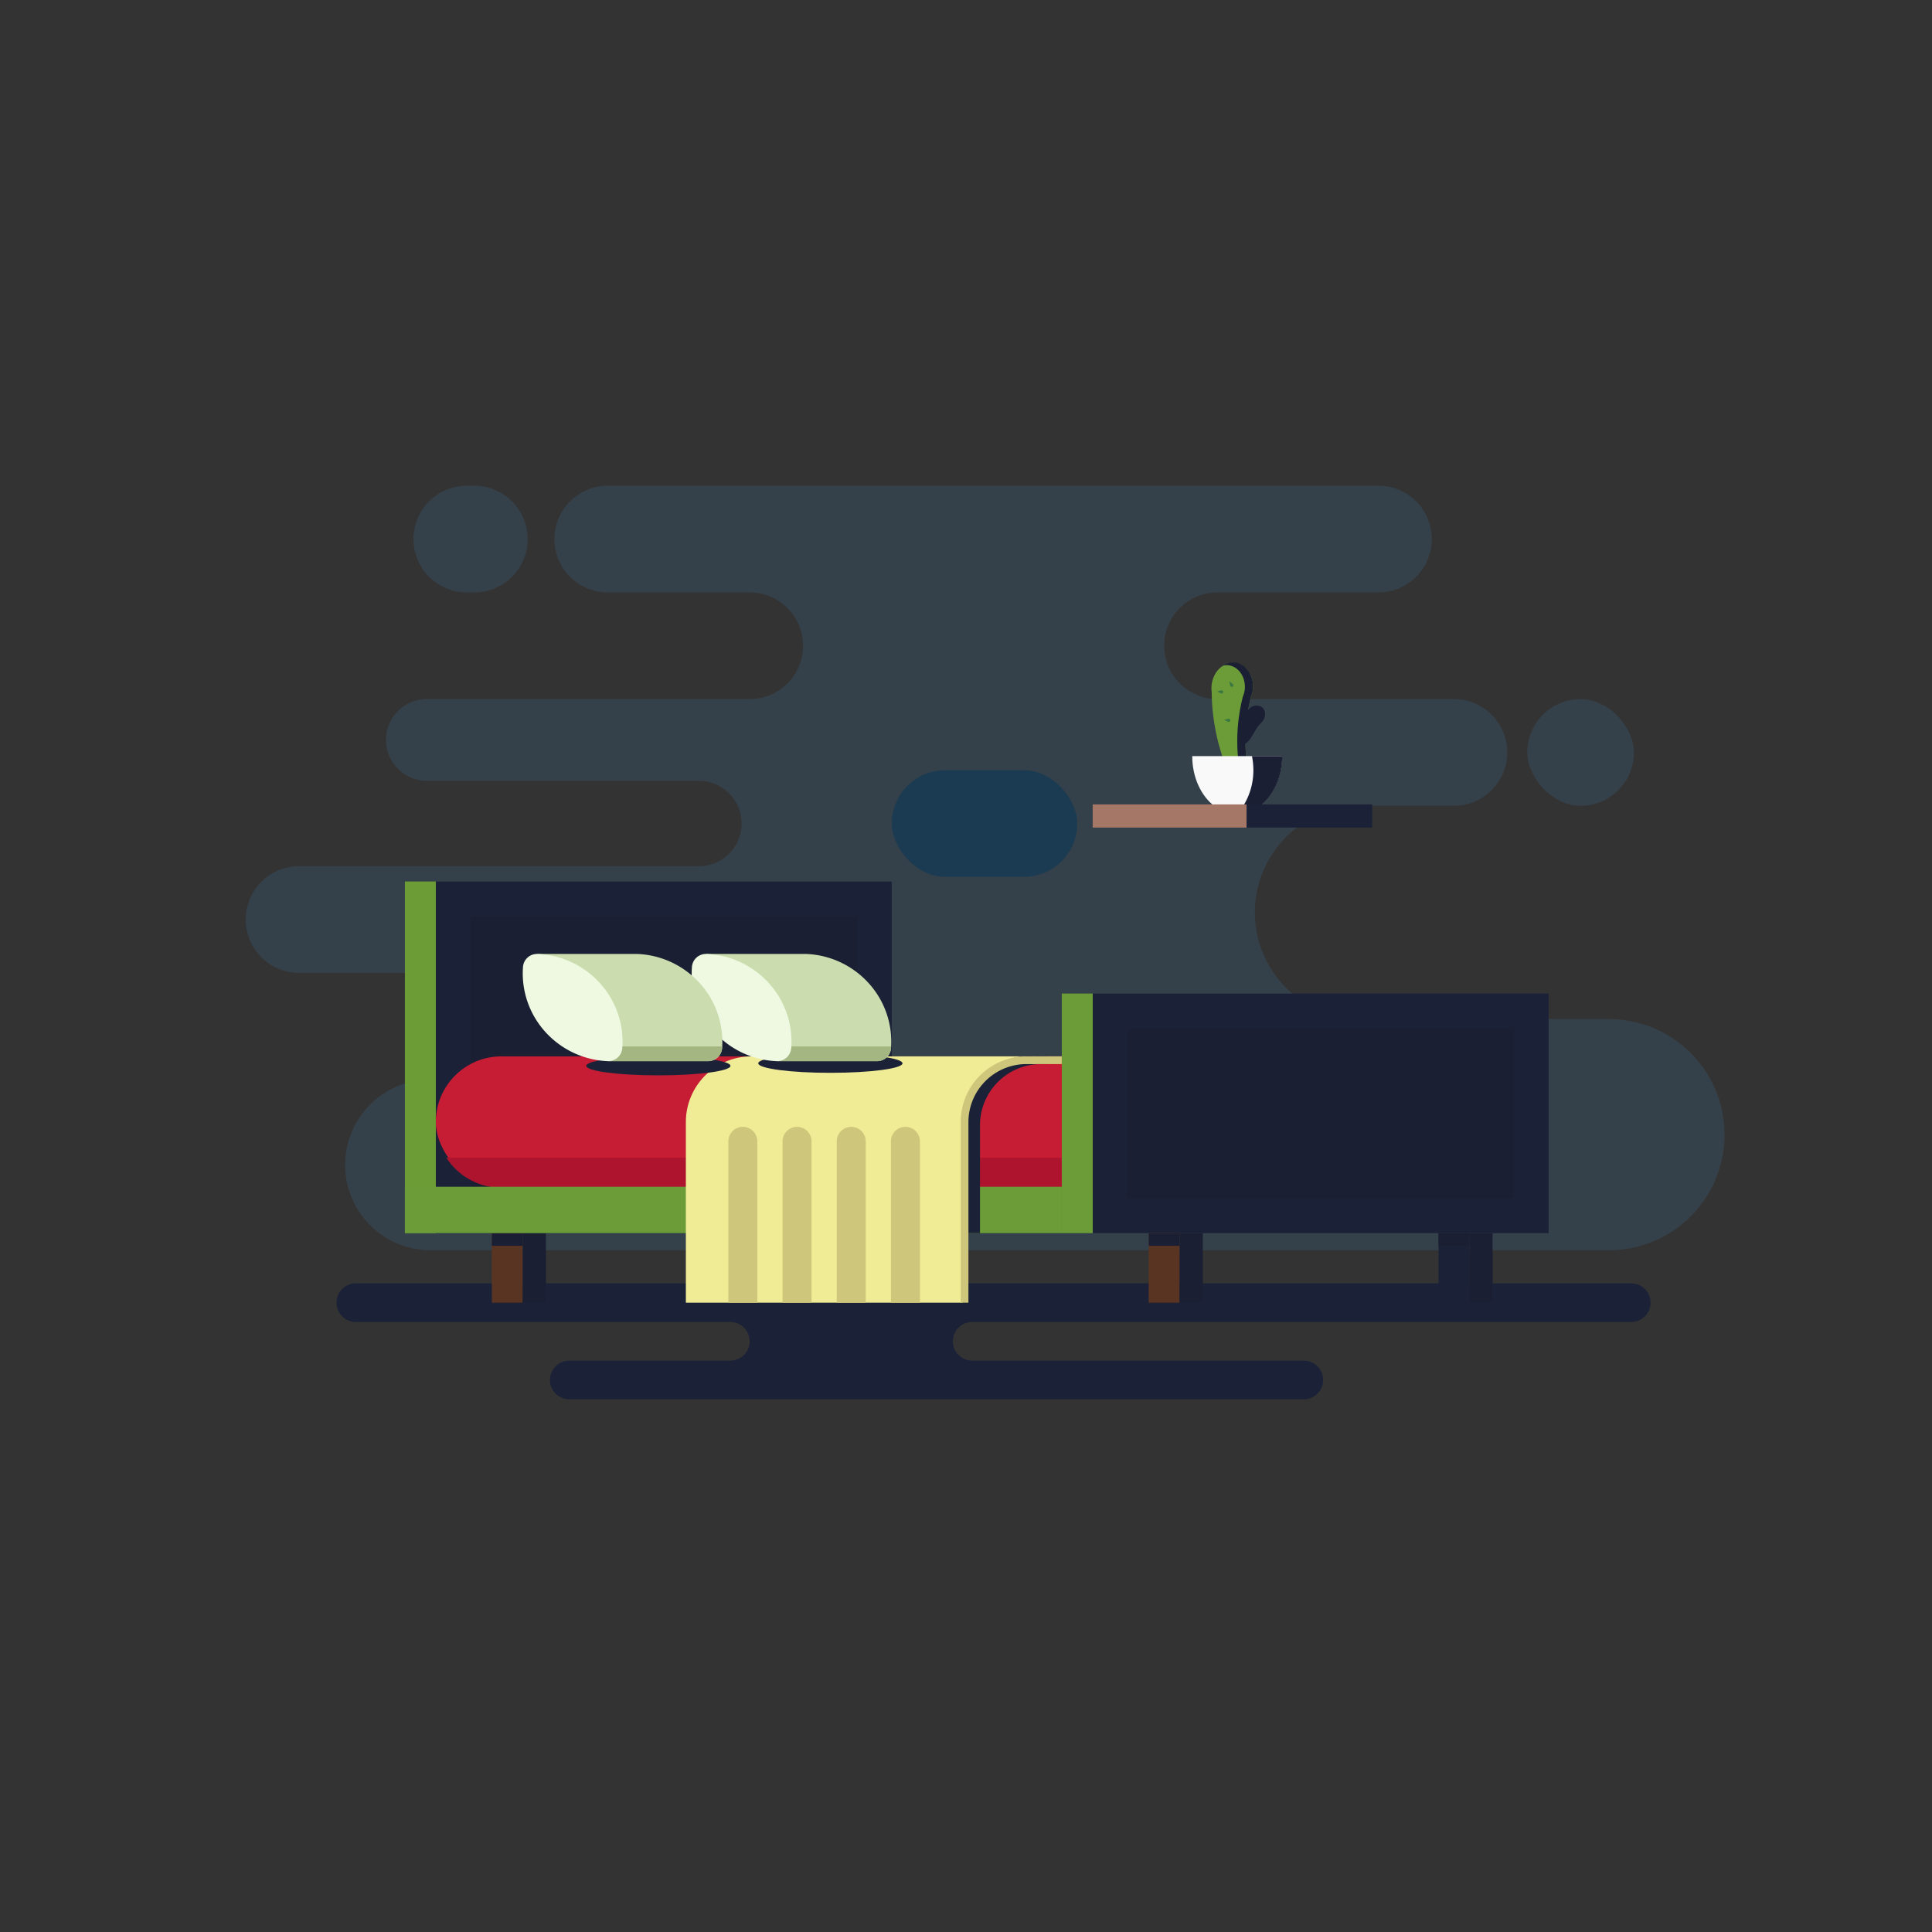 <?xml version="1.0" encoding="UTF-8"?><svg id="Layer_1" data-name="Layer 1" xmlns="http://www.w3.org/2000/svg" viewBox="0 0 1000 1000" x="0px" y="0px" width="1000px" height="1000px" version="1.1" xmlns:xlink="http://www.w3.org/1999/xlink"><rect x="0" y="0" width="1000" height="1000" fill="#333333" stroke="none"/><path d="M892.61,587.29A59.813,59.813,0,0,1,832.8,647.1H222.81a44.165,44.165,0,1,1,0-88.33H353.92V503.55H154.79a27.605,27.605,0,0,1,0-55.21H361.76a22.085,22.085,0,1,0,0-44.17H220.97a21.165,21.165,0,0,1,0-42.33H388.06a27.605,27.605,0,0,0,0-55.21H314.58a27.605,27.605,0,1,1,0-55.21h398.9a27.605,27.605,0,1,1,0,55.21h-83.3a27.605,27.605,0,0,0,0,55.21H752.53a27.61,27.61,0,0,1,0,55.22H704.72a55.21,55.21,0,0,0,0,110.42H832.8a59.817,59.817,0,0,1,59.81,59.81Z" fill="#395d77" opacity="0.35"/><rect x="790.502" y="361.844" width="55.212" height="55.212" rx="27.606" fill="#395d77" opacity="0.35"/><path d="M273.13,279.03a27.621,27.621,0,0,1-27.61,27.6h-3.89a27.605,27.605,0,0,1,0-55.21h3.89A27.608,27.608,0,0,1,273.13,279.03Z" fill="#395d77" opacity="0.35"/><path d="M854.33,674.26a10,10,0,0,1-10,10H503.21a10,10,0,0,0,0,20H674.85a10,10,0,1,1,0,20H294.65a10,10,0,0,1,0-20H378a10,10,0,0,0,0-20H184.18a10,10,0,0,1,0-20H844.33A10,10,0,0,1,854.33,674.26Z" fill="#1b2238"/><rect x="225.578" y="456.262" width="236" height="182" fill="#1b2238"/><rect x="270.577" y="447.262" width="146" height="200" transform="translate(890.84 203.685) rotate(90)" fill="#1a1f33"/><rect x="209.578" y="456.262" width="16" height="182" fill="#6c9c36"/><rect x="509.578" y="546.762" width="133.772" height="68" rx="34" fill="#e63e35"/><rect x="225.578" y="546.762" width="397" height="68" rx="34" fill="#c61d34"/><path d="M231.058,599.263a33.963,33.963,0,0,0,28.52,15.5h329a33.963,33.963,0,0,0,28.519-15.5Z" fill="#af142e"/><rect x="565.578" y="514.262" width="236" height="124" fill="#1b2238"/><rect x="639.577" y="476.262" width="88" height="200" transform="translate(1259.84 -107.315) rotate(90)" fill="#1a1f33"/><rect x="549.578" y="514.262" width="16" height="124" fill="#6c9c38"/><rect x="594.578" y="638.262" width="16" height="36" fill="#593422"/><rect x="594.578" y="638.262" width="16" height="6.587" fill="#1a1f33"/><rect x="610.578" y="638.262" width="12" height="36" fill="#1a1f33"/><rect x="744.578" y="638.262" width="16" height="36" fill="#1b2238"/><rect x="744.578" y="638.262" width="16" height="6.587" fill="#1a1f33"/><rect x="760.578" y="638.262" width="12" height="36" fill="#1a1f33"/><rect x="254.578" y="638.262" width="16" height="36" fill="#593422"/><rect x="254.578" y="638.262" width="16" height="6.587" fill="#1a1f33"/><rect x="270.578" y="638.262" width="12" height="36" fill="#1a1f33"/><rect x="404.578" y="638.262" width="16" height="36" fill="#1a1f33"/><rect x="404.578" y="638.262" width="16" height="6.587" fill="#1a1f33"/><rect x="420.578" y="638.262" width="12" height="36" fill="#1a1f33"/><rect x="209.578" y="614.262" width="340" height="24" fill="#6c9c38"/><path d="M507.253,582.388a31.625,31.625,0,0,1,31.625-31.625h3.1v-4H529.253a34,34,0,0,0-34,34v57.5h12Z" fill="#1b2238"/><path d="M532.159,546.762H389a34,34,0,0,0-34,34v93.5H498.159v-93.5A34,34,0,0,1,532.159,546.762Z" fill="#f0ec95"/><ellipse cx="429.804" cy="550.371" rx="37.334" ry="4.921" fill="#1b2238"/><ellipse cx="340.751" cy="551.683" rx="37.334" ry="4.921" fill="#1b2238"/><path d="M501.253,674.262v-93.5a30.034,30.034,0,0,1,30-30h4.1v-4h-4.1a34,34,0,0,0-34,34v93.5Z" fill="#cec67a"/><rect x="534.378" y="546.762" width="15.199" height="4.001" fill="#cec67a"/><path d="M384.5,583.263h0a7.5,7.5,0,0,1,7.5,7.5v83.495a0,0,0,0,1,0,0H376.992a0,0,0,0,1,0,0V590.767A7.5,7.5,0,0,1,384.5,583.263Z" fill="#cec67a"/><path d="M412.551,583.263h0a7.5,7.5,0,0,1,7.5,7.5v83.495a0,0,0,0,1,0,0H405.046a0,0,0,0,1,0,0V590.767A7.5,7.5,0,0,1,412.551,583.263Z" fill="#cec67a"/><path d="M440.6,583.263h0a7.5,7.5,0,0,1,7.5,7.5v83.495a0,0,0,0,1,0,0H433.1a0,0,0,0,1,0,0V590.767A7.5,7.5,0,0,1,440.6,583.263Z" fill="#cec67a"/><path d="M468.659,583.263h0a7.5,7.5,0,0,1,7.5,7.5v83.495a0,0,0,0,1,0,0H461.154a0,0,0,0,1,0,0V590.767A7.5,7.5,0,0,1,468.659,583.263Z" fill="#cec67a"/><path d="M449.729,509.007a46.04,46.04,0,0,0-32.347-15.237c-.122,0-.242,0-.362,0l-.006-.009H365.437l36.7,55.5h51.781l-.006-.009a7.235,7.235,0,0,0,7.288-6.663A45.075,45.075,0,0,0,449.729,509.007Z" fill="#cbddaf"/><path d="M369.62,534.019a46.042,46.042,0,0,0,32.347,15.237,7.245,7.245,0,0,0,7.581-6.665,45.075,45.075,0,0,0-11.476-33.584,46.038,46.038,0,0,0-32.347-15.237,7.245,7.245,0,0,0-7.581,6.665A45.075,45.075,0,0,0,369.62,534.019Z" fill="#eff9e1"/><path d="M409.6,541.638c-.017.318-.024.636-.048.953a7.239,7.239,0,0,1-7.411,6.664l0,.008h51.78l-.005-.009a7.235,7.235,0,0,0,7.288-6.663c.024-.317.031-.635.048-.953Z" fill="#a4b783"/><path d="M362.289,509.007a46.042,46.042,0,0,0-32.348-15.237c-.121,0-.241,0-.362,0l-.006-.009H278l36.7,55.5h51.78l-.005-.009a7.235,7.235,0,0,0,7.288-6.663A45.075,45.075,0,0,0,362.289,509.007Z" fill="#cbddaf"/><path d="M282.18,534.019a46.042,46.042,0,0,0,32.347,15.237,7.245,7.245,0,0,0,7.581-6.665,45.075,45.075,0,0,0-11.476-33.584,46.04,46.04,0,0,0-32.347-15.237,7.246,7.246,0,0,0-7.582,6.665A45.076,45.076,0,0,0,282.18,534.019Z" fill="#eff9e1"/><path d="M322.156,541.638c-.017.318-.024.636-.048.953a7.24,7.24,0,0,1-7.411,6.664l0,.008h51.78l-.005-.009a7.235,7.235,0,0,0,7.288-6.663c.023-.317.03-.635.047-.953Z" fill="#a4b783"/><path d="M648.474,357.18c.844-5.955-2.389-12.057-8.09-13.754-5.675-1.7-12.076,3-13.186,10.656a14.967,14.967,0,0,0-.033,4.117,109.123,109.123,0,0,0,8.155,40.383l10.128-2.771a92.991,92.991,0,0,1,2.125-35.395A13.133,13.133,0,0,0,648.474,357.18Z" fill="#6c9c38"/><path d="M645.913,367.752a5.4,5.4,0,0,1,6.68-2.047c2.334,1.13,3.011,4.541,1.1,7.341a6.545,6.545,0,0,1-1.207,1.339c-4.224,4.513-4.121,8.907-9.509,11.435q-1.226-1.945-2.45-3.89c4.12-3.46,2.337-8.393,4.715-12.867A5.769,5.769,0,0,1,645.913,367.752Z" fill="#1a1f33"/><path d="M640.384,343.105a9.415,9.415,0,0,0-7.542,1.594,6.085,6.085,0,0,1,2.64-.4c5.959.5,9.605,6.929,8.761,12.884a13.176,13.176,0,0,1-.9,3.236,92.991,92.991,0,0,0-2.125,35.395l-6.312,1.727c.139.348.273.7.415,1.044l10.128-2.771a92.991,92.991,0,0,1,2.125-35.395,13.133,13.133,0,0,0,.9-3.236C649.318,351.225,646.085,344.8,640.384,343.105Z" fill="#1a1f33"/><path d="M628.734,417.36H651.88c6.953-5.182,11.636-14.881,11.636-26H617.1C617.1,402.479,621.781,412.178,628.734,417.36Z" fill="#f9f9f9"/><path d="M632.161,357.319l-2.241.538,2.09,1.038a.745.745,0,0,0,1.077-.667v-.18A.75.75,0,0,0,632.161,357.319Z" fill="#3a7741"/><path d="M638.094,354.057l-1.818-1.416.492,2.281a.744.744,0,0,0,1.192.426l.141-.112A.751.751,0,0,0,638.094,354.057Z" fill="#3a7741"/><path d="M635.828,372.021l-2.236.559,2.1,1.019a.745.745,0,0,0,1.07-.677l0-.18A.75.75,0,0,0,635.828,372.021Z" fill="#3a7741"/><path d="M645.913,367.752a5.769,5.769,0,0,0-.667,1.311,40.292,40.292,0,0,1-4.231,6.4v7.933a47.709,47.709,0,0,0,7.3-5.068c.14-2.181.284-4.7.284-5.817,0-1.337,1.2-4.789,2.138-7.27A5.68,5.68,0,0,0,645.913,367.752Z" fill="#1a1f33"/><path d="M648.012,391.36a36.151,36.151,0,0,1,.731,7.222,34.816,34.816,0,0,1-5.374,18.778h8.647c6.953-5.182,11.636-14.881,11.636-26Z" fill="#1a1f33"/><rect x="565.578" y="416.36" width="79.676" height="11.999" fill="#a57767"/><rect x="645.253" y="416.36" width="65" height="11.999" fill="#1b2238"/><rect x="461.578" y="398.652" width="96" height="55.212" rx="27.606" fill="#1b3b52"/></svg>